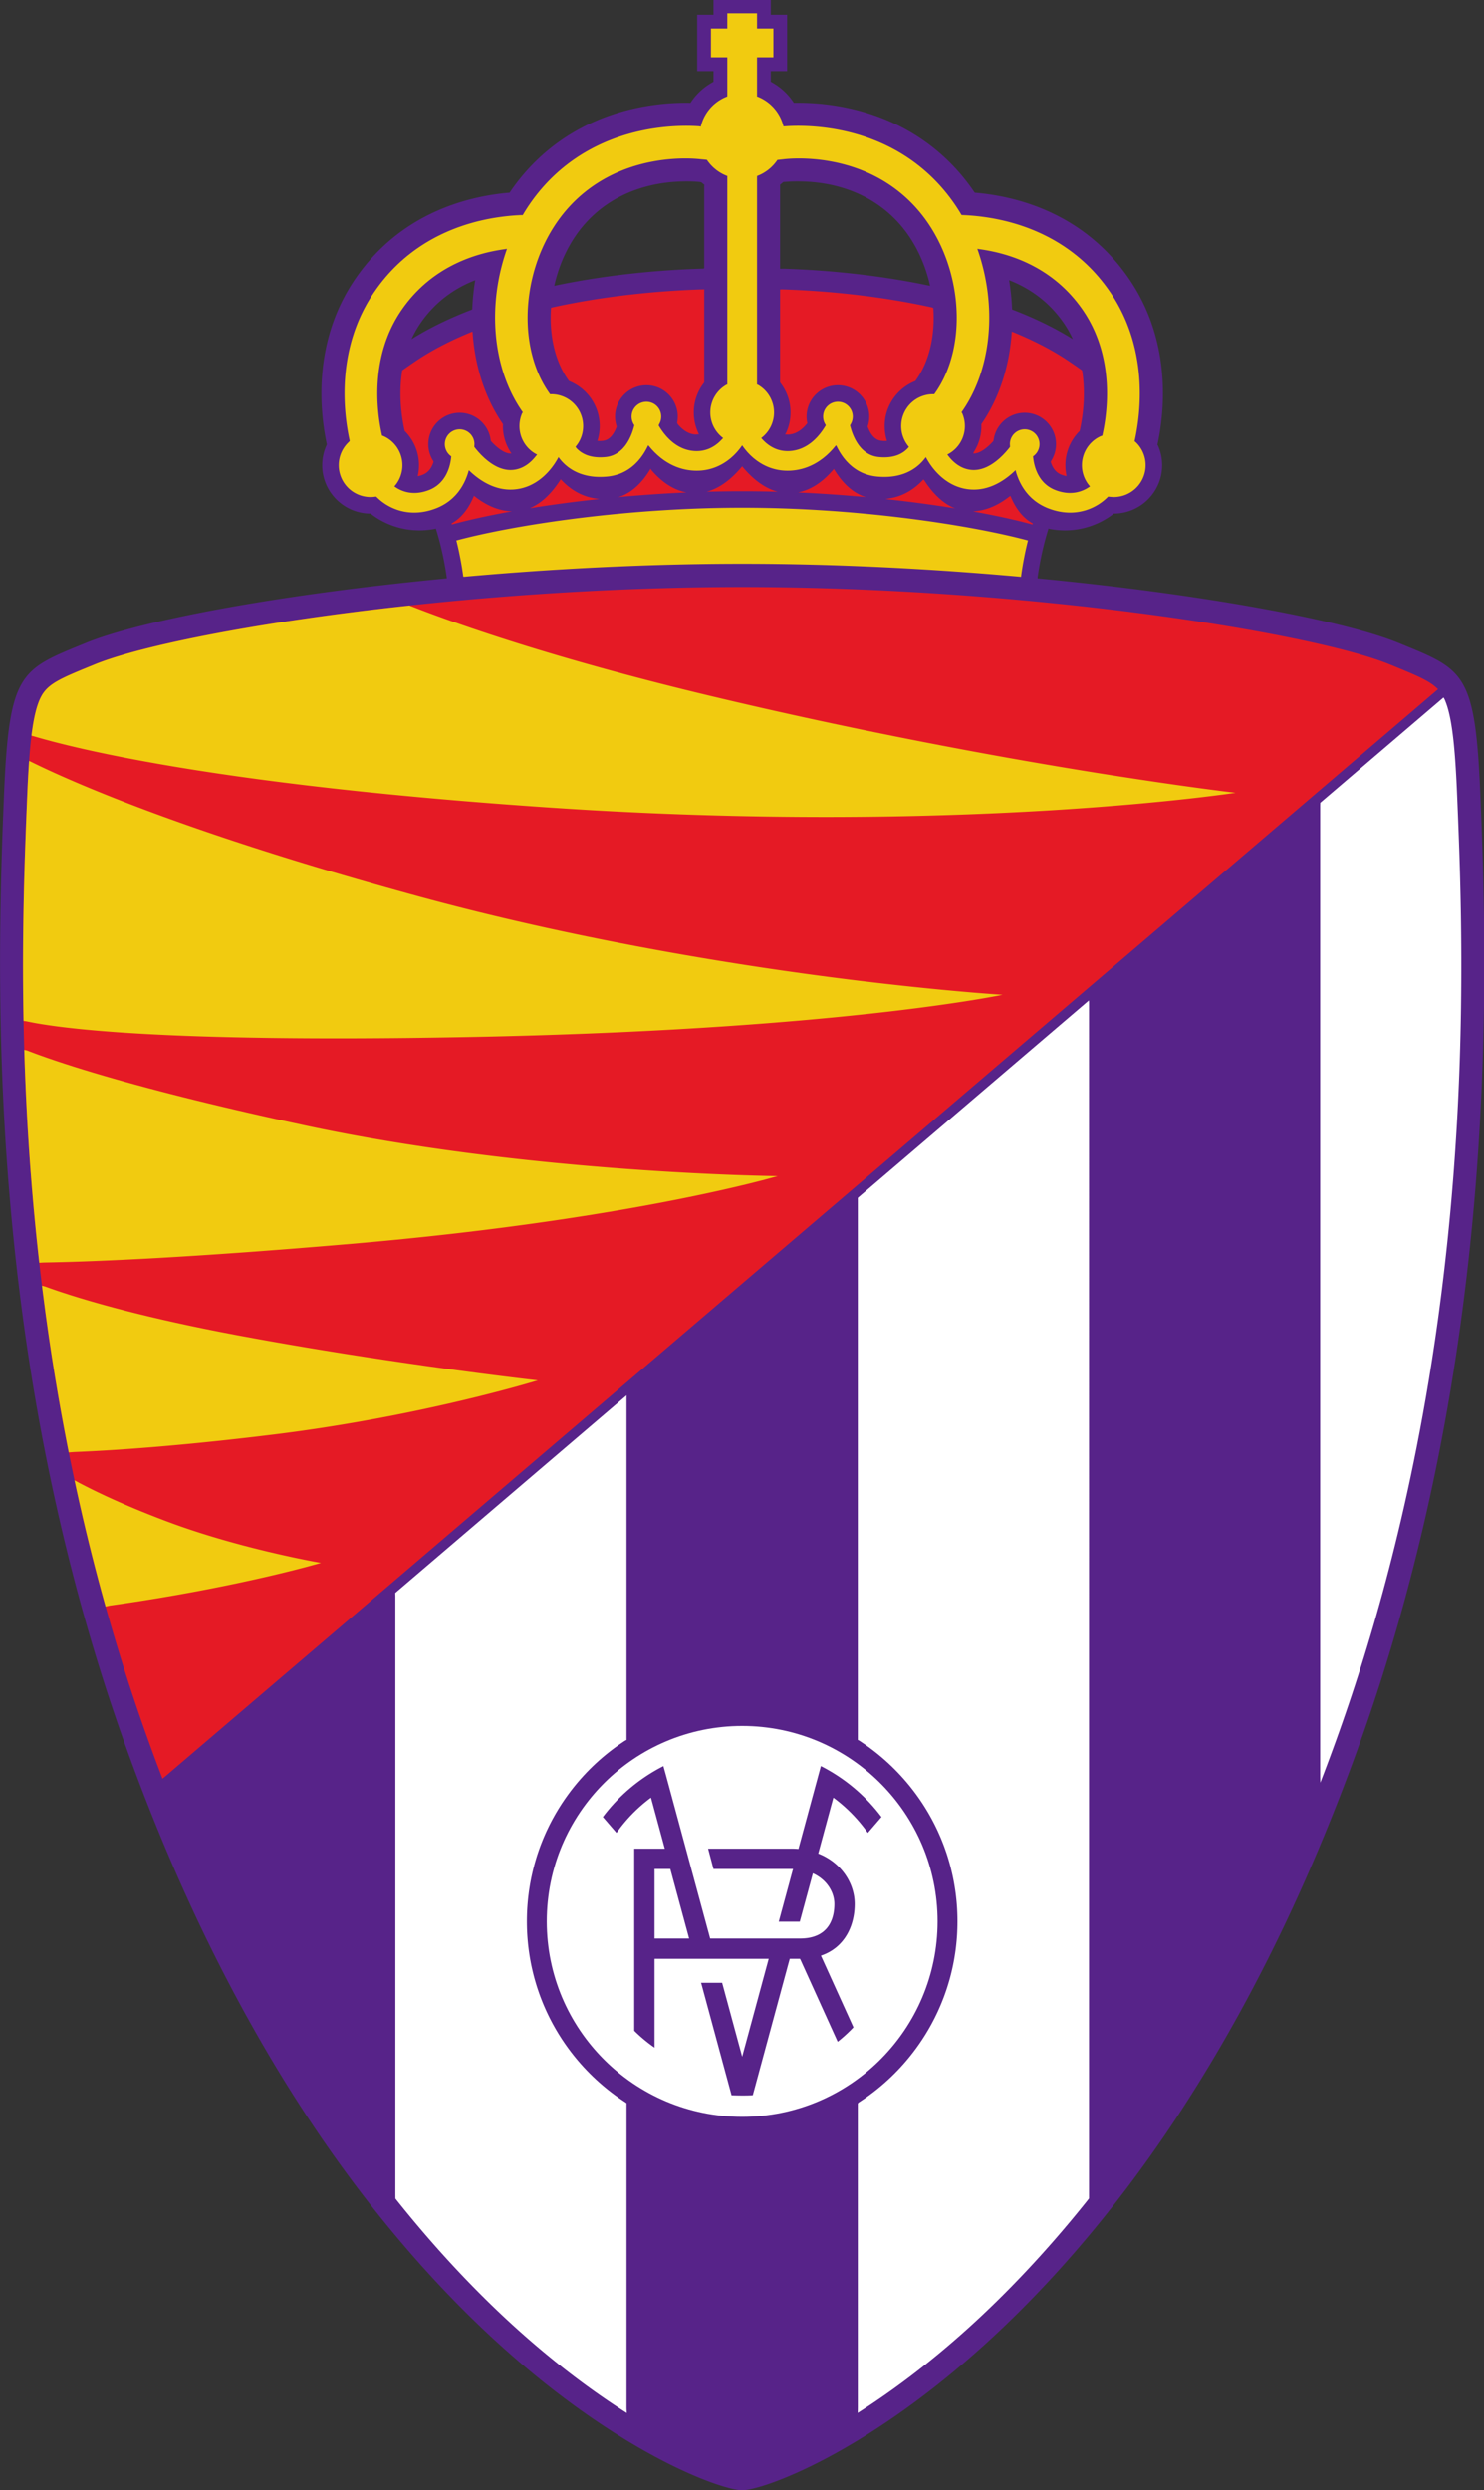 <svg xmlns="http://www.w3.org/2000/svg" xml:space="preserve" width="594.021" height="996.643" viewBox="0 0 594.02 996.643"><rect x="0" y="0" width="594.02" height="996.643" fill="#333333" stroke="none"/><path d="M416.242 644.244c-4-2.975-10.396-5.538-18.173-4.067l-.297.096c-1.793-5.639-2.721-11.037-3.136-13.962l-.04-.488c48.34-4.61 88.87-12.2 104.885-18.766 19.047-7.81 22.249-8.26 23.75-44.5 2.25-54.333 5.25-163.5-35.75-277-63.307-175.252-167.313-215-178.688-215h-.01c-11.375 0-115.38 39.748-178.687 215-41 113.5-38 222.667-35.75 277 1.5 36.24 4.702 36.69 23.75 44.5 15.98 6.552 56.375 14.125 104.582 18.737l.328.034c-.378 2.781-1.306 8.473-3.2 14.435l-.333-.092c-7.812-1.467-14.226 1.134-18.216 4.128l-.411.331c-7.749 0-14.052 6.304-14.052 14.052 0 2.052.443 4.003 1.237 5.762l.11.28c-2.076 9.7-4.222 30.216 8.588 48.546 12.983 18.577 32.02 23.44 44.072 24.531l.428.028a58.115 58.115 0 0 0 5.148 6.598c15.822 17.488 36.735 19.623 46.802 19.512l.587-.025a18.02 18.02 0 0 0 6.674 6.12l.03.107v3.003h-4.75V789.5h4.75v4.432h16.633V789.5h4.75v-16.356h-4.75v-3.099l.239-.124a18.014 18.014 0 0 0 6.446-5.975l.53-.008c10.036.122 31.016-1.979 46.878-19.511a58.047 58.047 0 0 0 5.134-6.578l.262-.032c12.041-1.058 31.204-5.876 44.253-24.548 12.859-18.4 10.648-39.004 8.563-48.657l.128-.153a13.972 13.972 0 0 0 1.243-5.778c0-7.748-6.303-14.05-14.05-14.05l-.487-.387M212.737 695.3c5.442 3.402 11.427 6.24 17.642 8.608l.027.482a66.43 66.43 0 0 0 .842 8.002l-.498-.179c-5.357-2.166-10.91-5.849-15.251-12.061a30.76 30.76 0 0 1-2.586-4.46l-.176-.392m41.928 15.572c18.024 3.776 34.676 4.674 42.639 4.88l.467.075v23.997l.05.287c-.298.231-.588.472-.87.722l-.341.074c-1.597.205-4.24.252-6.847.11-6.8-.37-17.904-2.559-26.405-11.954-4.573-5.055-7.661-11.558-9.154-18.294l.46.103m150.021-15.23a30.75 30.75 0 0 1-2.61 4.51c-4.406 6.305-10.06 10.004-15.49 12.157l-.26.093c.453-2.718.737-5.453.85-8.178l.024-.318c6.209-2.365 12.187-5.2 17.624-8.597l-.138.334m-41.322 15.16c-1.496 6.724-4.581 13.214-9.147 18.26-8.501 9.395-19.605 11.583-26.405 11.954-1.81.1-3.637.107-5.119.033-.494-.024-1.96-.122-1.96-.122a18.221 18.221 0 0 0-.955-.8l.027-.222v-24.19l1.044.02c8.174-.234 24.476-1.178 42.085-4.869l.43-.064z" style="fill:#572389;fill-opacity:1;fill-rule:nonzero;stroke:none" transform="matrix(1.378 0 0 -1.378 -128.428 1093.853)"/><path d="M365.545 235.767c0-31.348-25.414-56.756-56.76-56.756-31.348 0-56.756 25.408-56.756 56.756 0 31.347 25.408 56.755 56.756 56.755 31.346 0 56.76-25.408 56.76-56.755z" style="fill:#fff;fill-opacity:1;fill-rule:nonzero;stroke:none" transform="matrix(1.378 0 0 -1.378 -128.428 1093.853)"/><path d="m141.122 277.798 369.809 315.84-.46.415c-2.224 2.066-5.819 3.596-12.226 6.216l-1.325.542c-22.911 9.394-105.564 22.496-188.127 22.496h-.01c-82.564 0-165.216-13.102-188.127-22.496l-1.325-.542c-8.543-3.494-12.088-5.05-14.046-8.521-2.673-4.737-3.587-14.789-4.195-29.47-1.963-47.4-6.56-158.398 35.354-274.428a590.159 590.159 0 0 1 3.959-10.64l.718.588z" style="fill:#e51a25;fill-opacity:1;fill-rule:nonzero;stroke:none" transform="matrix(1.378 0 0 -1.378 -128.428 1093.853)"/><path d="M476.684 277.64v282.25l.028.755 35.802 30.576.283-.48c2.286-5.075 3.121-14.75 3.69-28.464 1.962-47.399 6.558-158.4-35.355-274.427a593.605 593.605 0 0 0-4.399-11.785l-.05 1.575zM408.823 154.406c-12.142-15.176-23.735-27.12-33.912-36.36-11.778-10.694-22.894-18.896-32.558-25.038l.024 1.716v88.166l.253.277c17.265 11.13 28.698 30.53 28.698 52.6 0 22.044-11.405 41.422-28.637 52.56l-.314.146v157.416l.262.247 66.858 57.102.033-.514V155.306l-.707-.9zM274.883 388.269l-66.865-57.107.026-1.022V156.474l.016-1.199c12.394-15.588 24.235-27.814 34.605-37.23 11.799-10.711 22.932-18.922 32.604-25.067l-.073 1.329v88.666l-.639.443c-17.05 11.17-28.31 30.444-28.31 52.35 0 21.996 11.352 41.338 28.519 52.487l.43.22v100.084l-.313-.288z" style="fill:#fff;fill-opacity:1;fill-rule:nonzero;stroke:none" transform="matrix(1.378 0 0 -1.378 -128.428 1093.853)"/><path d="M388.222 657.264c-3.031-2.95-7.518-5.98-12.967-5.647-6.736.413-11.113 5.557-13.118 9.42l-.151-.21c-2.396-3.219-6.81-6.157-14.066-5.443-6.11.6-9.794 4.721-11.829 9.089l-.236-.222c-2.9-3.589-7.187-6.792-12.912-7.134-7.024-.42-11.784 3.804-14.152 7.346l-.179-.251c-2.423-3.487-7.123-7.504-13.981-7.095-5.646.337-9.892 3.457-12.79 6.984l-.353.382c-2.034-4.371-5.72-8.498-11.834-9.1-7.124-.7-11.508 2.12-13.932 5.267l-.284.388c-2.005-3.863-6.382-9.008-13.12-9.42-5.425-.333-9.898 2.671-12.927 5.609l-.132-.453c-1.217-4.191-3.987-8.574-9.517-10.672-7.937-3.01-14.066.267-17.011 3.215l-.304.247a9.25 9.25 0 0 0-10.833 9.117 9.226 9.226 0 0 0 2.924 6.75l.267.301c-1.846 8.38-4.096 27.2 7.436 43.7 12.67 18.131 32.17 21.473 42.374 21.891l.444-.008a52.438 52.438 0 0 0 6.307 8.616c16.156 17.857 38.639 17.638 45.007 17.172l.418-.08a12.359 12.359 0 0 0 7.457 8.665l.243.118v11.337h-4.75v8.357h4.75v4.431h8.633V785.5h4.75v-8.357h-4.75v-11.379l.171-.047a12.36 12.36 0 0 0 7.512-8.624l.554.019c6.525.459 28.83.567 44.888-17.18a52.433 52.433 0 0 0 6.287-8.583l.298-.02c10.157-.389 29.8-3.668 42.54-21.898 11.57-16.555 9.266-35.447 7.417-43.783l.323-.253a9.227 9.227 0 0 0 2.885-6.714 9.25 9.25 0 0 0-9.25-9.251c-.427 0-1.664.114-1.664.114-2.853-3.002-9.09-6.53-17.233-3.442-5.551 2.105-8.321 6.515-9.53 10.721l-.08.44m-138.982 4.5a9.25 9.25 0 0 0-5.146 8.293c0 1.328.28 2.59.783 3.73l.191.28c-8.962 12.66-10.367 31.213-4.59 47.446l-.6-.09c-8.796-1.19-21.293-5.159-29.87-17.432-9.638-13.792-7.316-30.16-5.827-36.692l.23-.077a9.255 9.255 0 0 0 3.344-14.692l.227-.164c1.835-1.27 5.165-2.668 9.739-.934 4.892 1.856 6.199 6.558 6.53 9.42l.037.406a4.302 4.302 0 1 0 6.735 3.55l-.048-.79c1.847-2.406 6.053-7.013 10.996-6.71 3.172.194 5.44 2.165 6.887 4.02l.382.436m54.033 4.809a9.237 9.237 0 0 0-3.737 7.43 9.247 9.247 0 0 0 4.638 8.021l.297.117v60.04l.01.48c-2.441.91-4.517 2.57-5.946 4.7l-1.746.162c-.938.125-23.167 2.87-38.399-13.964-13.532-14.958-15.868-39.878-5.371-54.279l.327.029a9.252 9.252 0 0 0 7.024-15.273l.323-.426c1.426-1.538 3.967-2.989 8.403-2.553 5.499.541 7.618 6.153 8.371 9.24l-.157.25a4.302 4.302 0 1 0 7.349.044l-.133-.359c1.728-2.953 5.09-7.105 10.445-7.425 3.818-.227 6.439 1.727 7.994 3.465l.309.3m53.947-2.555a9.252 9.252 0 0 0 7.008 15.292l.346-.002c10.475 14.405 8.133 39.303-5.391 54.252-15.232 16.834-37.46 14.089-38.399 13.964l-1.768-.196a12.374 12.374 0 0 0-5.893-4.655l-.02-.49V682.14l.358-.153a9.247 9.247 0 0 0 4.577-7.985 9.237 9.237 0 0 0-3.717-7.415l.323-.356c1.56-1.728 4.17-3.65 7.959-3.425 5.39.322 8.76 4.527 10.478 7.484l-.148.27a4.303 4.303 0 1 0 7.359.033l-.176-.334c.762-3.095 2.885-8.664 8.362-9.203 4.497-.442 7.046 1.056 8.461 2.617l.28.343m36.06-2.754c.254-2.8 1.439-7.883 6.574-9.83 4.576-1.736 7.908-.335 9.742.936l.223.161a9.215 9.215 0 0 0-2.342 6.152 9.253 9.253 0 0 0 5.53 8.472l.379.112c1.489 6.51 3.835 22.91-5.82 36.724-8.638 12.362-21.253 16.299-30.058 17.458l-.415.077c5.781-16.237 4.377-34.797-4.59-47.461l.191-.27a9.217 9.217 0 0 0 .786-3.737 9.251 9.251 0 0 0-5.101-8.27l.29-.397c1.445-1.873 3.727-3.886 6.935-4.083 4.94-.302 9.144 4.3 10.993 6.708l-.046.792a4.303 4.303 0 1 0 7.021-3.334l-.292-.21z" style="fill:#f1cb10;fill-opacity:1;fill-rule:nonzero;stroke:none" transform="matrix(1.378 0 0 -1.378 -128.428 1093.853)"/><path d="M391.742 636.562a96.927 96.927 0 0 1-1.897-9.837l-.041-.457c-25.8 2.329-53.623 3.789-81.011 3.789h-.01c-27.26 0-54.952-1.447-80.648-3.757l-.35.006a96.478 96.478 0 0 1-1.94 10.201l-.087.312c17.682 4.728 50.475 9.535 83.025 9.503h.008c32.538.032 65.32-4.772 83.006-9.497l-.055-.263z" style="fill:#f1cb10;fill-opacity:1;fill-rule:nonzero;stroke:none" transform="matrix(1.378 0 0 -1.378 -128.428 1093.853)"/><path d="M350.702 666.246a14.007 14.007 0 0 0-.525 3.81c0 5.815 3.55 10.816 8.596 12.95l.298.122c4.104 5.56 5.79 13.286 5.234 21.219l-.44.167c-18.2 4.023-35.432 4.996-43.558 5.226l-.503-.048v-26.926l.215-.329a13.978 13.978 0 0 0 2.82-8.435c0-2.111-.468-4.115-1.305-5.913l-.277-.437a4.724 4.724 0 0 1 1.06-.054c2.332.14 4.136 1.674 5.404 3.292l-.104.462a9.1 9.1 0 0 0-.116 1.455c0 5.019 4.083 9.102 9.103 9.102 5.018 0 9.101-4.083 9.101-9.102 0-.868-.122-1.708-.35-2.504l-.123-.383c.638-1.764 1.775-3.738 3.716-4.087a6.34 6.34 0 0 1 1.904-.072l-.15.485zM402.942 655.958a14.065 14.065 0 0 0-.265 2.724c0 3.745 1.473 7.153 3.87 9.674l.265.25c.759 3.296 1.9 10.07.734 17.533l-.131.165a149.633 149.633 0 0 1-5.031 3.449c-4.594 2.947-9.645 5.462-14.931 7.608l-.35.117c-.626-9.814-3.547-19.205-8.845-26.876l.021-.545c0-2.767-.803-5.35-2.19-7.527l-.193-.432c1.917-.118 4.207 1.77 5.856 3.592l.11.539c.685 4.346 4.456 7.68 8.992 7.68 5.018 0 9.101-4.083 9.101-9.102 0-1.71-.474-3.31-1.296-4.678l-.243-.45c.433-1.485 1.322-3.07 3.14-3.76a7.898 7.898 0 0 1 1.423-.4l-.037.439zM241.677 662.098c-1.849-.113-4.047 1.642-5.68 3.402l-.224.261c-.479 4.572-4.356 8.148-9.052 8.148-5.02 0-9.102-4.083-9.102-9.102 0-1.737.488-3.361 1.336-4.743l.195-.345c-.435-1.48-1.324-3.073-3.131-3.8-1.006-.404-1.483-.41-1.483-.41.236 1.02.361 2.082.361 3.173 0 3.757-1.482 7.174-3.893 9.698l-.24.218c-.752 3.264-1.882 9.954-.765 17.345l.033.27a151.465 151.465 0 0 0 5.158 3.54c4.687 3.007 9.851 5.564 15.254 7.738l.041-.227c.656-9.743 3.576-19.06 8.842-26.678l-.033-.53c0-2.958.92-5.706 2.488-7.973l-.105.015zM295.257 667.598c-2.19.13-3.913 1.491-5.165 2.996l-.205.38c.122.592.186 1.205.186 1.833 0 5.019-4.083 9.102-9.102 9.102-5.02 0-9.102-4.083-9.102-9.102 0-.927.139-1.822.398-2.666l.06-.26c-.64-1.755-1.775-3.701-3.701-4.048a6.75 6.75 0 0 0-1.363-.111l-.536.041c.435 1.354.67 2.797.67 4.294 0 5.787-3.516 10.767-8.524 12.918l-.388.178c-4.098 5.569-5.777 13.301-5.213 21.237l.28.09c18.223 4.043 35.5 5.025 43.669 5.258 0 0 .458-.015.55.053v-27.07l-.17-.224a13.979 13.979 0 0 1-2.865-8.495c0-2.27.54-4.414 1.5-6.313l-.98-.09zM240.936 645.343c-3.672.345-6.948 2.03-9.734 4.205l-.327.238c-1.393-3.405-3.462-6.355-6.504-8.03l.079-.297c4.929 1.338 10.847 2.636 17.466 3.823l-.98.061zM266.466 648.767a375.967 375.967 0 0 1-19.246-2.581l.297.192c3.618 1.63 6.444 4.862 8.577 8.222l.156-.175c2.746-2.924 6.382-5.186 11.096-5.537zM291.914 650.922c-3.708.902-6.824 3.283-9.394 6.237l-.346.484c-2.112-3.552-4.86-6.48-8.327-7.881l-1.005-.352c6.44.598 13.075 1.062 19.754 1.355zM309.022 658.072c2.522-2.984 5.675-5.69 9.377-6.888l.697-.206c-3.443.098-6.887.147-10.31.144-3.218.003-6.454-.04-9.69-.127l-.627-.019c4.13 1.098 7.607 4.098 10.323 7.384l.23-.288zM344.014 649.65c-3.482 1.307-6.251 4.143-8.391 7.625l-.194.323c-2.527-3.021-5.603-5.508-9.273-6.546l-1.102-.29a406.763 406.763 0 0 0 19.662-1.35zM369.914 646.444c-3.434 1.595-6.146 4.632-8.224 7.829l-.246.281c-2.515-2.722-5.792-4.894-9.975-5.527l-1.03-.188a377.053 377.053 0 0 0 20.246-2.707zM386.227 649.436c-2.67-2.056-5.784-3.654-9.26-4.058l-1.085-.135c6.393-1.153 12.127-2.409 16.938-3.702l.283-.111.11.348-.275.13c-2.89 1.694-4.876 4.559-6.228 7.853z" style="fill:#e51a25;fill-opacity:1;fill-rule:nonzero;stroke:none" transform="matrix(1.378 0 0 -1.378 -128.428 1093.853)"/><path d="M293.374 230.79h-10.045v20.2h4.582l5.4-19.957.063-.243m-10.045-31.702v25.563l.017.239h33.143l-7.702-28.428-5.77 21.3-.046.17h-6.126l.104-.332 8.757-32.33c4.298-.163 6.166.017 6.166.017L322.6 224.89h2.809l.204-.013 10.92-24.075.194.148a45.275 45.275 0 0 1 4.21 3.849l.171.198-9.437 20.808.174.069c6.732 2.357 9.626 8.606 9.626 14.934 0 5.93-3.745 11.93-10.47 14.619l-.121.029 4.396 16.229.149-.091a45.063 45.063 0 0 0 9.863-10.118l3.969 4.607a50.787 50.787 0 0 1-17.432 14.704l-.173.086-6.524-24.084-.095.017c-.69.058-1.4.088-2.129.085h-24.016l1.564-5.9h22.452c.178 0 .654.004.654.004l-4.103-15.146-.047-.166h6.125l.048.212 3.747 13.83.14-.058a11.367 11.367 0 0 0 3.22-2.234c1.832-1.825 2.882-4.24 2.882-6.625 0-3.728-1.287-9.985-9.912-10.017h-26.166l-.075.262-12.693 46.858-.817 2.956a50.773 50.773 0 0 1-17.59-14.784l3.97-4.607a45.026 45.026 0 0 0 9.858 10.114l.15.106 4.013-14.814-.295.009h-8.584v-52.896l.074-.07a44.916 44.916 0 0 1 5.718-4.759l.108-.077z" style="fill:#572389;fill-opacity:1;fill-rule:nonzero;stroke:none" transform="matrix(1.378 0 0 -1.378 -128.428 1093.853)"/><path d="M212.976 617.605c13.672-5.319 42.25-15.356 87.12-26.048 85.333-20.334 152-28 152-28s-80-12.334-198.667-4.334c-94.528 6.373-137.023 16.764-150.4 20.728l-.692.19c.643 5.242 1.558 9.143 2.948 11.607 1.959 3.472 5.504 5.027 14.046 8.52l1.325.543c13.6 5.576 48.247 12.458 91.432 17.131zM125.095 327.484c37.511 5.29 61.334 12.406 61.334 12.406s-23.334 4-44.667 12c-12.329 4.623-20.762 8.69-25.683 11.3l-1.238.68a600.664 600.664 0 0 1 9.02-36.662zM114.76 372.082c9.855.39 29.534 1.568 58.336 5.14 43 5.334 76.333 15.668 76.333 15.668s-42 4.667-86.667 13c-30.875 5.76-48.53 11.36-56.49 14.27l-.878.23c1.917-15.557 4.452-31.764 7.775-48.418zM105.929 427.115c15.112.26 42.8 1.423 89.5 5.442 81.334 7 123.667 19.666 123.667 19.666s-71.667.667-137 14.667c-49.822 10.676-72.893 18.638-81.04 21.818l-.81.181c.554-18.778 1.835-39.597 4.359-61.84l1.324.066zM102.65 572.33c12.218-5.997 45.742-20.74 111.78-38.773 86.666-23.667 169.999-28.667 169.999-28.667s-48.665-10.392-158-12.333c-86.04-1.528-116.094 2.583-125.494 4.61l-.895.14c-.518 27.106.407 49.448 1.05 64.97.159 3.83.338 7.345.564 10.533z" style="fill:#f1cb10;fill-opacity:1;fill-rule:nonzero;stroke:none" transform="matrix(1.378 0 0 -1.378 -128.428 1093.853)"/></svg>